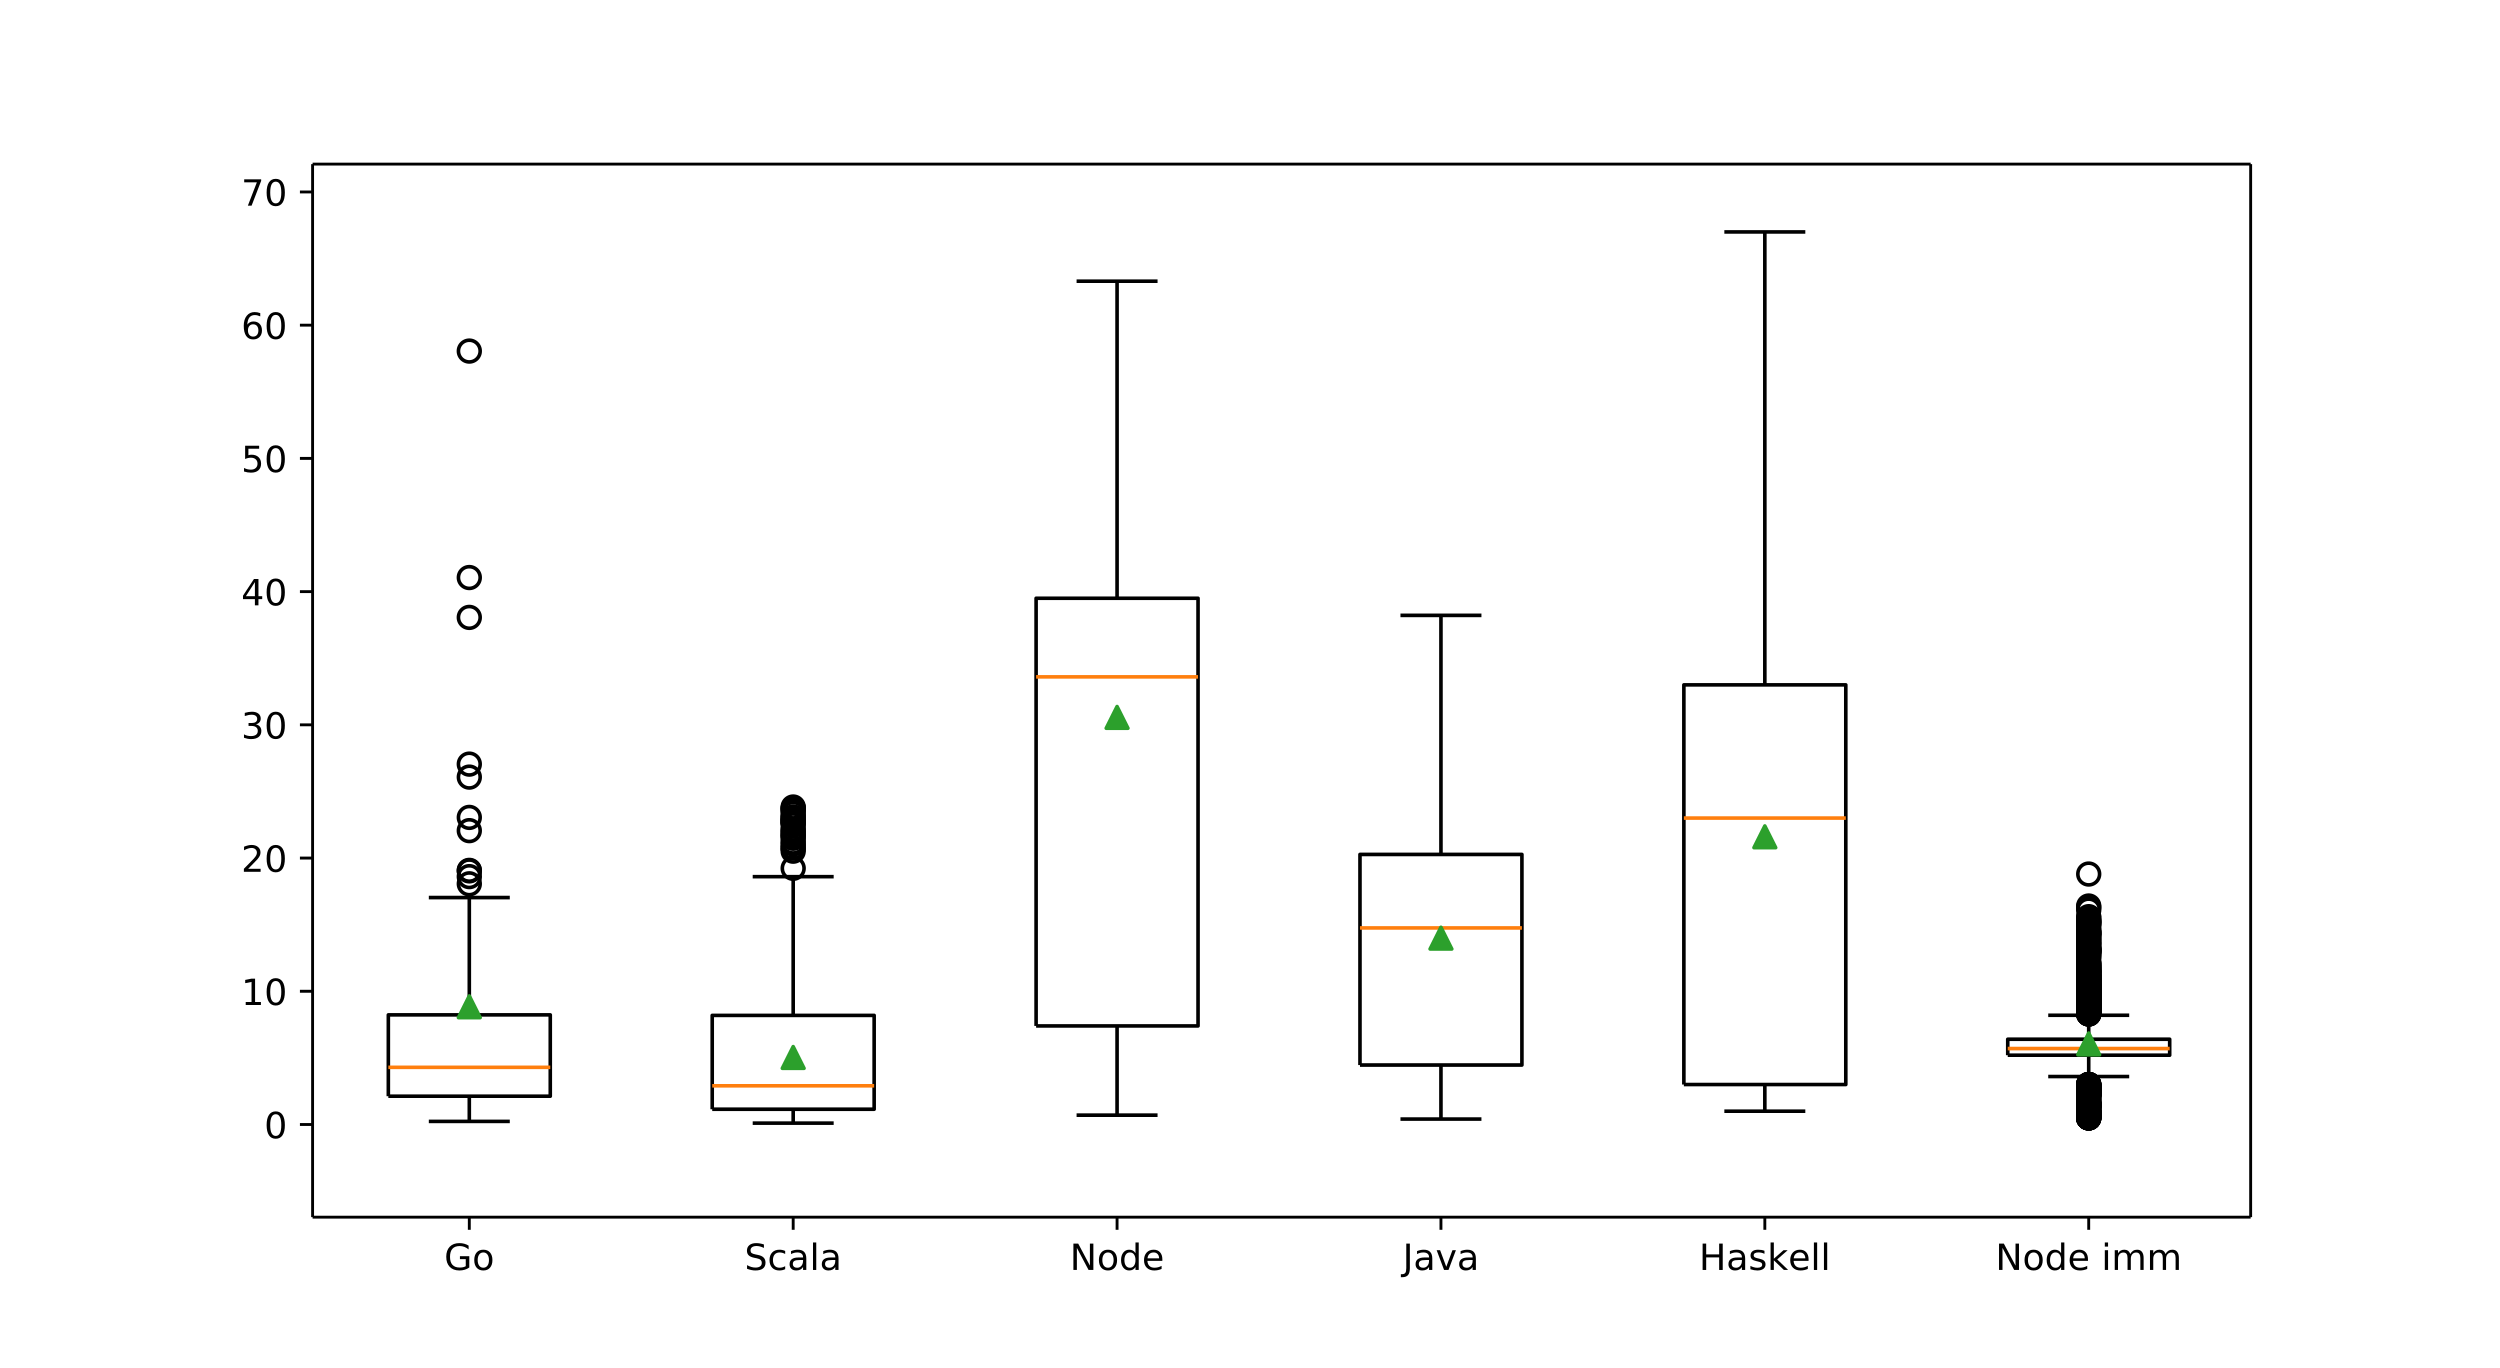 <svg height="504" viewBox="0 0 691 378" width="691pt" xmlns="http://www.w3.org/2000/svg" xmlns:xlink="http://www.w3.org/1999/xlink"><defs><style>*{stroke-linecap:butt;stroke-linejoin:round}</style></defs><g id="figure_1"><path d="M0 378h691.2V0H0z" fill="#fff" id="patch_1"/><g id="axes_1"><path d="M86.4 336.42h535.68V45.36H86.4z" fill="#fff" id="patch_2"/><g id="matplotlib.axis_1"><g id="xtick_1"><g id="line2d_1"><defs><path d="M0 0v3.5" id="me9bc7b0534" stroke="#000" stroke-width=".8"/></defs><use x="129.716" xlink:href="#me9bc7b0534" y="336.42" stroke="#000" stroke-width=".8"/></g><g id="text_1"><defs><path d="M59.516 10.406v19.578h-16.11v8.11h25.875V6.78Q63.578 2.734 56.687.656 49.813-1.422 42-1.422q-17.094 0-26.75 9.985-9.64 10-9.64 27.812 0 17.875 9.64 27.86 9.656 9.984 26.75 9.984 7.125 0 13.547-1.766 6.422-1.75 11.844-5.172v-10.5q-5.47 4.64-11.625 6.985-6.157 2.343-12.938 2.343-13.39 0-20.11-7.468-6.702-7.47-6.702-22.266 0-14.75 6.703-22.219 6.718-7.469 20.11-7.469 5.218 0 9.312.907 4.109.906 7.375 2.812z" id="DejaVuSans-47"/><path d="M30.61 48.39q-7.22 0-11.422-5.64-4.204-5.64-4.204-15.453 0-9.813 4.172-15.453 4.188-5.64 11.453-5.64 7.188 0 11.375 5.655 4.203 5.672 4.203 15.438 0 9.719-4.203 15.406-4.187 5.688-11.375 5.688zm0 7.61q11.718 0 18.406-7.625 6.703-7.61 6.703-21.078 0-13.422-6.703-21.078-6.688-7.64-18.407-7.64-11.765 0-18.437 7.64-6.656 7.656-6.656 21.078 0 13.469 6.656 21.078Q18.844 56 30.609 56z" id="DejaVuSans-6f"/></defs><g transform="matrix(.1 0 0 -.1 122.783 351.018)"><use xlink:href="#DejaVuSans-47"/><use x="77.49" xlink:href="#DejaVuSans-6f"/></g></g></g><g id="xtick_2"><use x="219.237" xlink:href="#me9bc7b0534" y="336.42" stroke="#000" stroke-width=".8" id="line2d_2"/><g id="text_2"><defs><path d="M53.516 70.516V60.89q-5.61 2.687-10.594 4-4.984 1.328-9.625 1.328-8.047 0-12.422-3.125t-4.375-8.89q0-4.845 2.906-7.313 2.907-2.453 11.016-3.97l5.953-1.218q11.031-2.11 16.281-7.406 5.25-5.297 5.25-14.172 0-10.61-7.11-16.078-7.093-5.469-20.812-5.469-5.172 0-11.015 1.172Q13.14.922 6.89 3.219v10.156q6-3.36 11.765-5.078 5.766-1.703 11.328-1.703 8.438 0 13.032 3.312 4.593 3.328 4.593 9.485 0 5.359-3.297 8.39-3.296 3.032-10.812 4.547L27.484 33.5q-11.03 2.188-15.968 6.875-4.922 4.688-4.922 13.047 0 9.672 6.812 15.234 6.813 5.563 18.766 5.563 5.14 0 10.453-.938 5.328-.922 10.89-2.765z" id="DejaVuSans-53"/><path d="M48.781 52.594v-8.407q-3.812 2.11-7.64 3.157-3.828 1.047-7.735 1.047-8.75 0-13.593-5.547-4.829-5.532-4.829-15.547 0-10.016 4.829-15.563 4.843-5.53 13.593-5.53 3.907 0 7.735 1.046 3.828 1.047 7.64 3.156V2.094Q45.016.344 40.984-.531q-4.015-.89-8.562-.89-12.36 0-19.64 7.765-7.266 7.765-7.266 20.953 0 13.375 7.343 21.031Q20.22 56 33.016 56q4.14 0 8.093-.86 3.953-.843 7.672-2.546z" id="DejaVuSans-63"/><path d="M34.281 27.484q-10.89 0-15.093-2.484-4.204-2.484-4.204-8.5 0-4.781 3.157-7.594 3.156-2.797 8.562-2.797 7.485 0 12 5.297 4.516 5.297 4.516 14.078v2zm17.922 3.72V0H43.22v8.297Q40.14 3.328 35.547.953q-4.594-2.375-11.234-2.375-8.391 0-13.36 4.719Q6 8.016 6 15.922q0 9.219 6.172 13.906 6.187 4.688 18.437 4.688h12.61v.89q0 6.203-4.078 9.594-4.078 3.39-11.453 3.39-4.688 0-9.141-1.124-4.438-1.125-8.531-3.375v8.312q4.921 1.906 9.562 2.844 4.64.953 9.031.953 11.875 0 17.735-6.156 5.86-6.14 5.86-18.64z" id="DejaVuSans-61"/><path d="M9.422 75.984h8.984V0H9.422z" id="DejaVuSans-6c"/></defs><g transform="matrix(.1 0 0 -.1 205.796 351.018)"><use xlink:href="#DejaVuSans-53"/><use x="63.477" xlink:href="#DejaVuSans-63"/><use x="118.457" xlink:href="#DejaVuSans-61"/><use x="179.736" xlink:href="#DejaVuSans-6c"/><use x="207.52" xlink:href="#DejaVuSans-61"/></g></g></g><g id="xtick_3"><use x="308.758" xlink:href="#me9bc7b0534" y="336.42" stroke="#000" stroke-width=".8" id="line2d_3"/><g id="text_3"><defs><path d="M9.813 72.906h13.28l32.329-60.984v60.984h9.562V0h-13.28L19.39 60.984V0H9.813z" id="DejaVuSans-4e"/><path d="M45.406 46.39v29.594h8.985V0h-8.985v8.203Q42.578 3.328 38.25.953q-4.313-2.375-10.375-2.375-9.906 0-16.14 7.906-6.22 7.922-6.22 20.813 0 12.89 6.22 20.797Q17.968 56 27.874 56q6.063 0 10.375-2.375 4.328-2.36 7.156-7.234zm-30.61-19.093q0-9.906 4.079-15.547 4.078-5.64 11.203-5.64 7.125 0 11.219 5.64 4.11 5.64 4.11 15.547 0 9.906-4.11 15.547-4.094 5.64-11.219 5.64-7.125 0-11.203-5.64-4.078-5.64-4.078-15.547z" id="DejaVuSans-64"/><path d="M56.203 29.594v-4.39H14.891q.593-9.282 5.593-14.142 5-4.859 13.938-4.859 5.172 0 10.031 1.266 4.86 1.265 9.656 3.812v-8.5Q49.266.734 44.187-.344 39.11-1.422 33.892-1.422q-13.094 0-20.735 7.61-7.64 7.625-7.64 20.625 0 13.421 7.25 21.296Q20.016 56 32.328 56q11.031 0 17.453-7.11 6.422-7.093 6.422-19.296zm-8.984 2.64q-.094 7.36-4.125 11.75-4.032 4.407-10.672 4.407-7.516 0-12.031-4.25-4.516-4.25-5.203-11.97z" id="DejaVuSans-65"/></defs><g transform="matrix(.1 0 0 -.1 295.707 351.018)"><use xlink:href="#DejaVuSans-4e"/><use x="74.805" xlink:href="#DejaVuSans-6f"/><use x="135.986" xlink:href="#DejaVuSans-64"/><use x="199.463" xlink:href="#DejaVuSans-65"/></g></g></g><g id="xtick_4"><use x="398.278" xlink:href="#me9bc7b0534" y="336.42" stroke="#000" stroke-width=".8" id="line2d_4"/><g id="text_4"><defs><path d="M9.813 72.906h9.859V5.078q0-13.187-5-19.14-5-5.954-16.094-5.954h-3.75v8.297h3.078q6.531 0 9.219 3.672Q9.813-4.39 9.813 5.078z" id="DejaVuSans-4a"/><path d="M2.984 54.688H12.5L29.594 8.797l17.093 45.89h9.516L35.687 0H23.485z" id="DejaVuSans-76"/></defs><g transform="matrix(.1 0 0 -.1 387.716 351.018)"><use xlink:href="#DejaVuSans-4a"/><use x="29.492" xlink:href="#DejaVuSans-61"/><use x="90.771" xlink:href="#DejaVuSans-76"/><use x="149.951" xlink:href="#DejaVuSans-61"/></g></g></g><g id="xtick_5"><use x="487.799" xlink:href="#me9bc7b0534" y="336.42" stroke="#000" stroke-width=".8" id="line2d_5"/><g id="text_5"><defs><path d="M9.813 72.906h9.859v-29.89h35.844v29.89h9.859V0h-9.86v34.719H19.673V0h-9.86z" id="DejaVuSans-48"/><path d="M44.281 53.078v-8.5q-3.797 1.953-7.906 2.922-4.094.984-8.5.984-6.688 0-10.031-2.047-3.344-2.046-3.344-6.156 0-3.125 2.39-4.906 2.391-1.781 9.626-3.39l3.078-.688q9.562-2.047 13.593-5.781 4.032-3.735 4.032-10.422 0-7.625-6.032-12.078-6.03-4.438-16.578-4.438-4.39 0-9.156.86Q10.688.296 5.422 2v9.281q4.984-2.594 9.812-3.89 4.829-1.282 9.579-1.282 6.343 0 9.75 2.172 3.421 2.172 3.421 6.125 0 3.656-2.468 5.61-2.453 1.953-10.813 3.765l-3.125.735q-8.344 1.75-12.062 5.39-3.704 3.64-3.704 9.985 0 7.718 5.47 11.906Q16.75 56 26.811 56q4.97 0 9.36-.734 4.406-.72 8.11-2.188z" id="DejaVuSans-73"/><path d="M9.078 75.984h9.031V31.11l26.813 23.578H56.39l-29-25.578L57.625 0H45.906L18.11 26.703V0H9.08z" id="DejaVuSans-6b"/></defs><g transform="matrix(.1 0 0 -.1 469.622 351.018)"><use xlink:href="#DejaVuSans-48"/><use x="75.195" xlink:href="#DejaVuSans-61"/><use x="136.475" xlink:href="#DejaVuSans-73"/><use x="188.574" xlink:href="#DejaVuSans-6b"/><use x="246.438" xlink:href="#DejaVuSans-65"/><use x="307.961" xlink:href="#DejaVuSans-6c"/><use x="335.744" xlink:href="#DejaVuSans-6c"/></g></g></g><g id="xtick_6"><use x="577.32" xlink:href="#me9bc7b0534" y="336.42" stroke="#000" stroke-width=".8" id="line2d_6"/><g id="text_6"><defs><path d="M9.422 54.688h8.984V0H9.422zm0 21.296h8.984v-11.39H9.422z" id="DejaVuSans-69"/><path d="M52 44.188q3.375 6.062 8.063 8.937Q64.75 56 71.093 56q8.548 0 13.188-5.984 4.64-5.97 4.64-17V0h-9.03v32.719q0 7.86-2.797 11.656-2.781 3.813-8.485 3.813-6.984 0-11.046-4.641-4.047-4.625-4.047-12.64V0h-9.032v32.719q0 7.906-2.78 11.687-2.782 3.782-8.595 3.782-6.89 0-10.953-4.657-4.047-4.656-4.047-12.625V0H9.08v54.688h9.03v-8.5q3.078 5.03 7.375 7.421Q29.781 56 35.687 56q5.97 0 10.141-3.031Q50 49.953 52 44.187z" id="DejaVuSans-6d"/></defs><g transform="matrix(.1 0 0 -.1 551.55 351.018)"><use xlink:href="#DejaVuSans-4e"/><use x="74.805" xlink:href="#DejaVuSans-6f"/><use x="135.986" xlink:href="#DejaVuSans-64"/><use x="199.463" xlink:href="#DejaVuSans-65"/><use x="260.986" xlink:href="#DejaVuSans-20"/><use x="292.773" xlink:href="#DejaVuSans-69"/><use x="320.557" xlink:href="#DejaVuSans-6d"/><use x="417.969" xlink:href="#DejaVuSans-6d"/></g></g></g></g><g id="matplotlib.axis_2"><g id="ytick_1"><g id="line2d_7"><defs><path d="M0 0h-3.5" id="mb1e1fdceb6" stroke="#000" stroke-width=".8"/></defs><use x="86.4" xlink:href="#mb1e1fdceb6" y="310.812" stroke="#000" stroke-width=".8"/></g><g id="text_7"><defs><path d="M31.781 66.406q-7.61 0-11.453-7.5Q16.5 51.422 16.5 36.375q0-14.984 3.828-22.484 3.844-7.5 11.453-7.5 7.672 0 11.5 7.5 3.844 7.5 3.844 22.484 0 15.047-3.844 22.531-3.828 7.5-11.5 7.5zm0 7.813q12.266 0 18.735-9.703 6.468-9.688 6.468-28.141 0-18.406-6.468-28.11-6.47-9.687-18.735-9.687-12.25 0-18.718 9.688-6.47 9.703-6.47 28.109 0 18.453 6.47 28.14Q19.53 74.22 31.78 74.22z" id="DejaVuSans-30"/></defs><use xlink:href="#DejaVuSans-30" transform="matrix(.1 0 0 -.1 73.037 314.611)"/></g></g><g id="ytick_2"><use x="86.4" xlink:href="#mb1e1fdceb6" y="273.989" stroke="#000" stroke-width=".8" id="line2d_8"/><g id="text_8"><defs><path d="M12.406 8.297h16.11v55.625l-17.532-3.516v8.985l17.438 3.515h9.86V8.296H54.39V0H12.406z" id="DejaVuSans-31"/></defs><g transform="matrix(.1 0 0 -.1 66.675 277.788)"><use xlink:href="#DejaVuSans-31"/><use x="63.623" xlink:href="#DejaVuSans-30"/></g></g></g><g id="ytick_3"><use x="86.4" xlink:href="#mb1e1fdceb6" y="237.167" stroke="#000" stroke-width=".8" id="line2d_9"/><g id="text_9"><defs><path d="M19.188 8.297h34.421V0H7.33v8.297q5.609 5.812 15.296 15.594 9.703 9.797 12.188 12.64 4.734 5.313 6.609 9 1.89 3.688 1.89 7.25 0 5.813-4.078 9.469-4.078 3.672-10.625 3.672-4.64 0-9.797-1.61-5.14-1.609-11-4.89v9.969Q13.767 71.78 18.938 73q5.188 1.219 9.485 1.219 11.328 0 18.062-5.672 6.735-5.656 6.735-15.125 0-4.5-1.688-8.531-1.672-4.016-6.125-9.485-1.218-1.422-7.765-8.187-6.532-6.766-18.453-18.922z" id="DejaVuSans-32"/></defs><g transform="matrix(.1 0 0 -.1 66.675 240.966)"><use xlink:href="#DejaVuSans-32"/><use x="63.623" xlink:href="#DejaVuSans-30"/></g></g></g><g id="ytick_4"><use x="86.4" xlink:href="#mb1e1fdceb6" y="200.344" stroke="#000" stroke-width=".8" id="line2d_10"/><g id="text_10"><defs><path d="M40.578 39.313Q47.656 37.797 51.625 33q3.984-4.781 3.984-11.813 0-10.78-7.422-16.703-7.421-5.906-21.093-5.906-4.578 0-9.438.906-4.86.907-10.031 2.72v9.515q4.094-2.39 8.969-3.61 4.89-1.218 10.218-1.218 9.266 0 14.125 3.656 4.86 3.656 4.86 10.64 0 6.454-4.516 10.079-4.515 3.64-12.562 3.64h-8.5v8.11h8.89q7.266 0 11.125 2.906 3.86 2.906 3.86 8.375 0 5.61-3.985 8.61-3.968 3.015-11.39 3.015-4.063 0-8.703-.89-4.641-.876-10.203-2.72v8.782q5.624 1.562 10.53 2.344 4.907.78 9.25.78 11.235 0 17.766-5.109 6.547-5.093 6.547-13.78 0-6.063-3.468-10.235-3.47-4.172-9.86-5.782z" id="DejaVuSans-33"/></defs><g transform="matrix(.1 0 0 -.1 66.675 204.143)"><use xlink:href="#DejaVuSans-33"/><use x="63.623" xlink:href="#DejaVuSans-30"/></g></g></g><g id="ytick_5"><use x="86.4" xlink:href="#mb1e1fdceb6" y="163.522" stroke="#000" stroke-width=".8" id="line2d_11"/><g id="text_11"><defs><path d="M37.797 64.313L12.89 25.39h24.906zm-2.594 8.593H47.61V25.391h10.407v-8.203H47.609V0h-9.812v17.188H4.89v9.515z" id="DejaVuSans-34"/></defs><g transform="matrix(.1 0 0 -.1 66.675 167.321)"><use xlink:href="#DejaVuSans-34"/><use x="63.623" xlink:href="#DejaVuSans-30"/></g></g></g><g id="ytick_6"><use x="86.4" xlink:href="#mb1e1fdceb6" y="126.699" stroke="#000" stroke-width=".8" id="line2d_12"/><g id="text_12"><defs><path d="M10.797 72.906h38.719v-8.312H19.828v-17.86q2.14.735 4.281 1.094 2.157.36 4.313.36 12.203 0 19.328-6.688 7.14-6.688 7.14-18.11 0-11.765-7.328-18.296-7.328-6.516-20.656-6.516-4.593 0-9.36.781-4.75.782-9.827 2.344v9.922q4.39-2.39 9.078-3.563 4.687-1.171 9.906-1.171 8.453 0 13.375 4.437 4.938 4.438 4.938 12.063 0 7.609-4.938 12.047-4.922 4.453-13.375 4.453-3.953 0-7.89-.875-3.922-.875-8.016-2.735z" id="DejaVuSans-35"/></defs><g transform="matrix(.1 0 0 -.1 66.675 130.498)"><use xlink:href="#DejaVuSans-35"/><use x="63.623" xlink:href="#DejaVuSans-30"/></g></g></g><g id="ytick_7"><use x="86.4" xlink:href="#mb1e1fdceb6" y="89.877" stroke="#000" stroke-width=".8" id="line2d_13"/><g id="text_13"><defs><path d="M33.016 40.375q-6.641 0-10.532-4.547-3.875-4.531-3.875-12.437 0-7.86 3.875-12.438 3.891-4.562 10.532-4.562 6.64 0 10.515 4.562 3.875 4.578 3.875 12.438 0 7.906-3.875 12.437-3.875 4.547-10.515 4.547zm19.578 30.922v-8.984q-3.719 1.75-7.5 2.671-3.782.938-7.5.938-9.766 0-14.922-6.594-5.14-6.594-5.875-19.922 2.875 4.25 7.219 6.516 4.359 2.266 9.578 2.266 10.984 0 17.36-6.672 6.374-6.657 6.374-18.125 0-11.235-6.64-18.032-6.641-6.78-17.672-6.78-12.657 0-19.344 9.687-6.688 9.703-6.688 28.109 0 17.281 8.204 27.563 8.203 10.28 22.015 10.28 3.719 0 7.5-.734t7.89-2.187z" id="DejaVuSans-36"/></defs><g transform="matrix(.1 0 0 -.1 66.675 93.676)"><use xlink:href="#DejaVuSans-36"/><use x="63.623" xlink:href="#DejaVuSans-30"/></g></g></g><g id="ytick_8"><use x="86.4" xlink:href="#mb1e1fdceb6" y="53.054" stroke="#000" stroke-width=".8" id="line2d_14"/><g id="text_14"><defs><path d="M8.203 72.906h46.875v-4.203L28.61 0H18.312L43.22 64.594H8.203z" id="DejaVuSans-37"/></defs><g transform="matrix(.1 0 0 -.1 66.675 56.853)"><use xlink:href="#DejaVuSans-37"/><use x="63.623" xlink:href="#DejaVuSans-30"/></g></g></g></g><path clip-path="url(#p240f4f1a70)" d="M107.336 302.995h44.76v-22.48h-44.76v22.48" fill="none" stroke="#000" stroke-linecap="square" id="line2d_15"/><path clip-path="url(#p240f4f1a70)" d="M129.716 302.995v6.966" fill="none" stroke="#000" stroke-linecap="square" id="line2d_16"/><path clip-path="url(#p240f4f1a70)" d="M129.716 280.515v-32.43" fill="none" stroke="#000" stroke-linecap="square" id="line2d_17"/><path clip-path="url(#p240f4f1a70)" d="M118.526 309.961h22.38" fill="none" stroke="#000" stroke-linecap="square" id="line2d_18"/><path clip-path="url(#p240f4f1a70)" d="M118.526 248.085h22.38" fill="none" stroke="#000" stroke-linecap="square" id="line2d_19"/><g id="line2d_20"><defs><path d="M0 3a3 3 0 1 0 0-6 3 3 0 0 0 0 6z" id="m9cd8d150eb" stroke="#000"/></defs><g clip-path="url(#p240f4f1a70)" fill="none" stroke="#000"><use x="129.716" xlink:href="#m9cd8d150eb" y="12.351"/><use x="129.716" xlink:href="#m9cd8d150eb" y="170.651"/><use x="129.716" xlink:href="#m9cd8d150eb" y="229.589"/><use x="129.716" xlink:href="#m9cd8d150eb" y="-1"/><use x="129.716" xlink:href="#m9cd8d150eb" y="-1"/><use x="129.716" xlink:href="#m9cd8d150eb" y="244.288"/><use x="129.716" xlink:href="#m9cd8d150eb" y="211.203"/><use x="129.716" xlink:href="#m9cd8d150eb" y="225.932"/><use x="129.716" xlink:href="#m9cd8d150eb" y="242.3"/><use x="129.716" xlink:href="#m9cd8d150eb" y="240.709"/><use x="129.716" xlink:href="#m9cd8d150eb" y="159.633"/><use x="129.716" xlink:href="#m9cd8d150eb" y="214.793"/><use x="129.716" xlink:href="#m9cd8d150eb" y="240.573"/><use x="129.716" xlink:href="#m9cd8d150eb" y="97.039"/></g></g><path clip-path="url(#p240f4f1a70)" d="M196.857 306.594h44.76v-25.94h-44.76v25.94" fill="none" stroke="#000" stroke-linecap="square" id="line2d_21"/><path clip-path="url(#p240f4f1a70)" d="M219.237 306.594v3.839" fill="none" stroke="#000" stroke-linecap="square" id="line2d_22"/><path clip-path="url(#p240f4f1a70)" d="M219.237 280.654v-38.34" fill="none" stroke="#000" stroke-linecap="square" id="line2d_23"/><path clip-path="url(#p240f4f1a70)" d="M208.047 310.433h22.38" fill="none" stroke="#000" stroke-linecap="square" id="line2d_24"/><path clip-path="url(#p240f4f1a70)" d="M208.047 242.315h22.38" fill="none" stroke="#000" stroke-linecap="square" id="line2d_25"/><g clip-path="url(#p240f4f1a70)" fill="none" stroke="#000" id="line2d_26"><use x="219.237" xlink:href="#m9cd8d150eb" y="229.548"/><use x="219.237" xlink:href="#m9cd8d150eb" y="231.091"/><use x="219.237" xlink:href="#m9cd8d150eb" y="227.446"/><use x="219.237" xlink:href="#m9cd8d150eb" y="225.951"/><use x="219.237" xlink:href="#m9cd8d150eb" y="223.432"/><use x="219.237" xlink:href="#m9cd8d150eb" y="230.307"/><use x="219.237" xlink:href="#m9cd8d150eb" y="226.919"/><use x="219.237" xlink:href="#m9cd8d150eb" y="223.557"/><use x="219.237" xlink:href="#m9cd8d150eb" y="225.814"/><use x="219.237" xlink:href="#m9cd8d150eb" y="232.752"/><use x="219.237" xlink:href="#m9cd8d150eb" y="234.339"/><use x="219.237" xlink:href="#m9cd8d150eb" y="229.283"/><use x="219.237" xlink:href="#m9cd8d150eb" y="235.267"/><use x="219.237" xlink:href="#m9cd8d150eb" y="233.311"/><use x="219.237" xlink:href="#m9cd8d150eb" y="226.271"/><use x="219.237" xlink:href="#m9cd8d150eb" y="224.106"/><use x="219.237" xlink:href="#m9cd8d150eb" y="227.066"/><use x="219.237" xlink:href="#m9cd8d150eb" y="240.002"/><use x="219.237" xlink:href="#m9cd8d150eb" y="230.763"/><use x="219.237" xlink:href="#m9cd8d150eb" y="224.853"/><use x="219.237" xlink:href="#m9cd8d150eb" y="234.346"/><use x="219.237" xlink:href="#m9cd8d150eb" y="227.103"/><use x="219.237" xlink:href="#m9cd8d150eb" y="223.06"/><use x="219.237" xlink:href="#m9cd8d150eb" y="227.998"/><use x="219.237" xlink:href="#m9cd8d150eb" y="231.695"/></g><path clip-path="url(#p240f4f1a70)" d="M286.378 283.563h44.76v-118.2h-44.76v118.2" fill="none" stroke="#000" stroke-linecap="square" id="line2d_27"/><path clip-path="url(#p240f4f1a70)" d="M308.758 283.563v24.671" fill="none" stroke="#000" stroke-linecap="square" id="line2d_28"/><path clip-path="url(#p240f4f1a70)" d="M308.758 165.363V77.725" fill="none" stroke="#000" stroke-linecap="square" id="line2d_29"/><path clip-path="url(#p240f4f1a70)" d="M297.568 308.234h22.38" fill="none" stroke="#000" stroke-linecap="square" id="line2d_30"/><path clip-path="url(#p240f4f1a70)" d="M297.568 77.725h22.38" fill="none" stroke="#000" stroke-linecap="square" id="line2d_31"/><path clip-path="url(#p240f4f1a70)" d="M375.898 294.377h44.76v-58.213h-44.76v58.213" fill="none" stroke="#000" stroke-linecap="square" id="line2d_33"/><path clip-path="url(#p240f4f1a70)" d="M398.278 294.377v14.932" fill="none" stroke="#000" stroke-linecap="square" id="line2d_34"/><path clip-path="url(#p240f4f1a70)" d="M398.278 236.164v-66.073" fill="none" stroke="#000" stroke-linecap="square" id="line2d_35"/><path clip-path="url(#p240f4f1a70)" d="M387.088 309.31h22.38" fill="none" stroke="#000" stroke-linecap="square" id="line2d_36"/><path clip-path="url(#p240f4f1a70)" d="M387.088 170.09h22.38" fill="none" stroke="#000" stroke-linecap="square" id="line2d_37"/><path clip-path="url(#p240f4f1a70)" d="M465.419 299.765h44.76V189.298h-44.76v110.467" fill="none" stroke="#000" stroke-linecap="square" id="line2d_39"/><path clip-path="url(#p240f4f1a70)" d="M487.799 299.765v7.365" fill="none" stroke="#000" stroke-linecap="square" id="line2d_40"/><path clip-path="url(#p240f4f1a70)" d="M487.799 189.298V64.1" fill="none" stroke="#000" stroke-linecap="square" id="line2d_41"/><path clip-path="url(#p240f4f1a70)" d="M476.609 307.13h22.38" fill="none" stroke="#000" stroke-linecap="square" id="line2d_42"/><path clip-path="url(#p240f4f1a70)" d="M476.609 64.101h22.38" fill="none" stroke="#000" stroke-linecap="square" id="line2d_43"/><path clip-path="url(#p240f4f1a70)" d="M554.94 291.664h44.76v-4.419h-44.76v4.42" fill="none" stroke="#000" stroke-linecap="square" id="line2d_45"/><path clip-path="url(#p240f4f1a70)" d="M577.32 291.664v5.892" fill="none" stroke="#000" stroke-linecap="square" id="line2d_46"/><path clip-path="url(#p240f4f1a70)" d="M577.32 287.245v-6.628" fill="none" stroke="#000" stroke-linecap="square" id="line2d_47"/><path clip-path="url(#p240f4f1a70)" d="M566.13 297.556h22.38" fill="none" stroke="#000" stroke-linecap="square" id="line2d_48"/><path clip-path="url(#p240f4f1a70)" d="M566.13 280.617h22.38" fill="none" stroke="#000" stroke-linecap="square" id="line2d_49"/><g clip-path="url(#p240f4f1a70)" fill="none" stroke="#000" id="line2d_50"><use x="577.32" xlink:href="#m9cd8d150eb" y="307.13"/><use x="577.32" xlink:href="#m9cd8d150eb" y="305.657"/><use x="577.32" xlink:href="#m9cd8d150eb" y="308.971"/><use x="577.32" xlink:href="#m9cd8d150eb" y="307.498"/><use x="577.32" xlink:href="#m9cd8d150eb" y="305.657"/><use x="577.32" xlink:href="#m9cd8d150eb" y="305.657"/><use x="577.32" xlink:href="#m9cd8d150eb" y="304.184"/><use x="577.32" xlink:href="#m9cd8d150eb" y="300.87"/><use x="577.32" xlink:href="#m9cd8d150eb" y="300.133"/><use x="577.32" xlink:href="#m9cd8d150eb" y="300.501"/><use x="577.32" xlink:href="#m9cd8d150eb" y="306.025"/><use x="577.32" xlink:href="#m9cd8d150eb" y="307.866"/><use x="577.32" xlink:href="#m9cd8d150eb" y="307.498"/><use x="577.32" xlink:href="#m9cd8d150eb" y="308.971"/><use x="577.32" xlink:href="#m9cd8d150eb" y="307.498"/><use x="577.32" xlink:href="#m9cd8d150eb" y="306.025"/><use x="577.32" xlink:href="#m9cd8d150eb" y="305.288"/><use x="577.32" xlink:href="#m9cd8d150eb" y="302.711"/><use x="577.32" xlink:href="#m9cd8d150eb" y="301.606"/><use x="577.32" xlink:href="#m9cd8d150eb" y="301.606"/><use x="577.32" xlink:href="#m9cd8d150eb" y="300.87"/><use x="577.32" xlink:href="#m9cd8d150eb" y="302.343"/><use x="577.32" xlink:href="#m9cd8d150eb" y="307.866"/><use x="577.32" xlink:href="#m9cd8d150eb" y="307.498"/><use x="577.32" xlink:href="#m9cd8d150eb" y="308.971"/><use x="577.32" xlink:href="#m9cd8d150eb" y="307.13"/><use x="577.32" xlink:href="#m9cd8d150eb" y="306.025"/><use x="577.32" xlink:href="#m9cd8d150eb" y="305.288"/><use x="577.32" xlink:href="#m9cd8d150eb" y="302.343"/><use x="577.32" xlink:href="#m9cd8d150eb" y="302.711"/><use x="577.32" xlink:href="#m9cd8d150eb" y="300.133"/><use x="577.32" xlink:href="#m9cd8d150eb" y="299.765"/><use x="577.32" xlink:href="#m9cd8d150eb" y="299.765"/><use x="577.32" xlink:href="#m9cd8d150eb" y="305.288"/><use x="577.32" xlink:href="#m9cd8d150eb" y="307.13"/><use x="577.32" xlink:href="#m9cd8d150eb" y="308.971"/><use x="577.32" xlink:href="#m9cd8d150eb" y="307.866"/><use x="577.32" xlink:href="#m9cd8d150eb" y="306.025"/><use x="577.32" xlink:href="#m9cd8d150eb" y="304.92"/><use x="577.32" xlink:href="#m9cd8d150eb" y="303.079"/><use x="577.32" xlink:href="#m9cd8d150eb" y="300.87"/><use x="577.32" xlink:href="#m9cd8d150eb" y="302.343"/><use x="577.32" xlink:href="#m9cd8d150eb" y="300.501"/><use x="577.32" xlink:href="#m9cd8d150eb" y="302.343"/><use x="577.32" xlink:href="#m9cd8d150eb" y="307.866"/><use x="577.32" xlink:href="#m9cd8d150eb" y="307.498"/><use x="577.32" xlink:href="#m9cd8d150eb" y="308.971"/><use x="577.32" xlink:href="#m9cd8d150eb" y="307.866"/><use x="577.32" xlink:href="#m9cd8d150eb" y="305.288"/><use x="577.32" xlink:href="#m9cd8d150eb" y="305.288"/><use x="577.32" xlink:href="#m9cd8d150eb" y="302.343"/><use x="577.32" xlink:href="#m9cd8d150eb" y="301.974"/><use x="577.32" xlink:href="#m9cd8d150eb" y="301.238"/><use x="577.32" xlink:href="#m9cd8d150eb" y="299.765"/><use x="577.32" xlink:href="#m9cd8d150eb" y="304.184"/><use x="577.32" xlink:href="#m9cd8d150eb" y="308.234"/><use x="577.32" xlink:href="#m9cd8d150eb" y="307.866"/><use x="577.32" xlink:href="#m9cd8d150eb" y="308.971"/><use x="577.32" xlink:href="#m9cd8d150eb" y="307.498"/><use x="577.32" xlink:href="#m9cd8d150eb" y="304.92"/><use x="577.32" xlink:href="#m9cd8d150eb" y="305.288"/><use x="577.32" xlink:href="#m9cd8d150eb" y="301.606"/><use x="577.32" xlink:href="#m9cd8d150eb" y="300.87"/><use x="577.32" xlink:href="#m9cd8d150eb" y="301.606"/><use x="577.32" xlink:href="#m9cd8d150eb" y="299.765"/><use x="577.32" xlink:href="#m9cd8d150eb" y="308.234"/><use x="577.32" xlink:href="#m9cd8d150eb" y="307.498"/><use x="577.32" xlink:href="#m9cd8d150eb" y="308.234"/><use x="577.32" xlink:href="#m9cd8d150eb" y="307.498"/><use x="577.32" xlink:href="#m9cd8d150eb" y="306.025"/><use x="577.32" xlink:href="#m9cd8d150eb" y="305.288"/><use x="577.32" xlink:href="#m9cd8d150eb" y="301.606"/><use x="577.32" xlink:href="#m9cd8d150eb" y="299.765"/><use x="577.32" xlink:href="#m9cd8d150eb" y="301.238"/><use x="577.32" xlink:href="#m9cd8d150eb" y="301.606"/><use x="577.32" xlink:href="#m9cd8d150eb" y="300.133"/><use x="577.32" xlink:href="#m9cd8d150eb" y="307.866"/><use x="577.32" xlink:href="#m9cd8d150eb" y="307.498"/><use x="577.32" xlink:href="#m9cd8d150eb" y="308.971"/><use x="577.32" xlink:href="#m9cd8d150eb" y="307.498"/><use x="577.32" xlink:href="#m9cd8d150eb" y="306.025"/><use x="577.32" xlink:href="#m9cd8d150eb" y="306.025"/><use x="577.32" xlink:href="#m9cd8d150eb" y="304.184"/><use x="577.32" xlink:href="#m9cd8d150eb" y="302.711"/><use x="577.32" xlink:href="#m9cd8d150eb" y="301.238"/><use x="577.32" xlink:href="#m9cd8d150eb" y="300.87"/><use x="577.32" xlink:href="#m9cd8d150eb" y="303.447"/><use x="577.32" xlink:href="#m9cd8d150eb" y="308.234"/><use x="577.32" xlink:href="#m9cd8d150eb" y="307.866"/><use x="577.32" xlink:href="#m9cd8d150eb" y="308.971"/><use x="577.32" xlink:href="#m9cd8d150eb" y="307.13"/><use x="577.32" xlink:href="#m9cd8d150eb" y="305.288"/><use x="577.32" xlink:href="#m9cd8d150eb" y="305.657"/><use x="577.32" xlink:href="#m9cd8d150eb" y="302.711"/><use x="577.32" xlink:href="#m9cd8d150eb" y="300.87"/><use x="577.32" xlink:href="#m9cd8d150eb" y="302.343"/><use x="577.32" xlink:href="#m9cd8d150eb" y="301.606"/><use x="577.32" xlink:href="#m9cd8d150eb" y="303.447"/><use x="577.32" xlink:href="#m9cd8d150eb" y="307.866"/><use x="577.32" xlink:href="#m9cd8d150eb" y="307.498"/><use x="577.32" xlink:href="#m9cd8d150eb" y="308.602"/><use x="577.32" xlink:href="#m9cd8d150eb" y="307.498"/><use x="577.32" xlink:href="#m9cd8d150eb" y="304.92"/><use x="577.32" xlink:href="#m9cd8d150eb" y="304.92"/><use x="577.32" xlink:href="#m9cd8d150eb" y="301.974"/><use x="577.32" xlink:href="#m9cd8d150eb" y="300.133"/><use x="577.32" xlink:href="#m9cd8d150eb" y="300.87"/><use x="577.32" xlink:href="#m9cd8d150eb" y="300.133"/><use x="577.32" xlink:href="#m9cd8d150eb" y="302.343"/><use x="577.32" xlink:href="#m9cd8d150eb" y="277.672"/><use x="577.32" xlink:href="#m9cd8d150eb" y="274.726"/><use x="577.32" xlink:href="#m9cd8d150eb" y="279.144"/><use x="577.32" xlink:href="#m9cd8d150eb" y="274.726"/><use x="577.32" xlink:href="#m9cd8d150eb" y="276.935"/><use x="577.32" xlink:href="#m9cd8d150eb" y="277.672"/><use x="577.32" xlink:href="#m9cd8d150eb" y="273.253"/><use x="577.32" xlink:href="#m9cd8d150eb" y="271.78"/><use x="577.32" xlink:href="#m9cd8d150eb" y="270.307"/><use x="577.32" xlink:href="#m9cd8d150eb" y="267.729"/><use x="577.32" xlink:href="#m9cd8d150eb" y="279.513"/><use x="577.32" xlink:href="#m9cd8d150eb" y="275.462"/><use x="577.32" xlink:href="#m9cd8d150eb" y="278.04"/><use x="577.32" xlink:href="#m9cd8d150eb" y="273.989"/><use x="577.32" xlink:href="#m9cd8d150eb" y="261.838"/><use x="577.32" xlink:href="#m9cd8d150eb" y="263.311"/><use x="577.32" xlink:href="#m9cd8d150eb" y="262.574"/><use x="577.32" xlink:href="#m9cd8d150eb" y="278.408"/><use x="577.32" xlink:href="#m9cd8d150eb" y="274.357"/><use x="577.32" xlink:href="#m9cd8d150eb" y="264.415"/><use x="577.32" xlink:href="#m9cd8d150eb" y="272.148"/><use x="577.32" xlink:href="#m9cd8d150eb" y="262.574"/><use x="577.32" xlink:href="#m9cd8d150eb" y="275.094"/><use x="577.32" xlink:href="#m9cd8d150eb" y="278.408"/><use x="577.32" xlink:href="#m9cd8d150eb" y="274.357"/><use x="577.32" xlink:href="#m9cd8d150eb" y="277.672"/><use x="577.32" xlink:href="#m9cd8d150eb" y="277.303"/><use x="577.32" xlink:href="#m9cd8d150eb" y="280.249"/><use x="577.32" xlink:href="#m9cd8d150eb" y="274.357"/><use x="577.32" xlink:href="#m9cd8d150eb" y="276.567"/><use x="577.32" xlink:href="#m9cd8d150eb" y="277.672"/><use x="577.32" xlink:href="#m9cd8d150eb" y="278.776"/><use x="577.32" xlink:href="#m9cd8d150eb" y="278.408"/><use x="577.32" xlink:href="#m9cd8d150eb" y="277.303"/><use x="577.32" xlink:href="#m9cd8d150eb" y="276.567"/><use x="577.32" xlink:href="#m9cd8d150eb" y="259.997"/><use x="577.32" xlink:href="#m9cd8d150eb" y="254.473"/><use x="577.32" xlink:href="#m9cd8d150eb" y="276.935"/><use x="577.32" xlink:href="#m9cd8d150eb" y="266.993"/><use x="577.32" xlink:href="#m9cd8d150eb" y="257.051"/><use x="577.32" xlink:href="#m9cd8d150eb" y="261.101"/><use x="577.32" xlink:href="#m9cd8d150eb" y="273.253"/><use x="577.32" xlink:href="#m9cd8d150eb" y="254.842"/><use x="577.32" xlink:href="#m9cd8d150eb" y="279.144"/><use x="577.32" xlink:href="#m9cd8d150eb" y="271.043"/><use x="577.32" xlink:href="#m9cd8d150eb" y="279.144"/><use x="577.32" xlink:href="#m9cd8d150eb" y="258.156"/><use x="577.32" xlink:href="#m9cd8d150eb" y="278.408"/><use x="577.32" xlink:href="#m9cd8d150eb" y="272.516"/><use x="577.32" xlink:href="#m9cd8d150eb" y="277.672"/><use x="577.32" xlink:href="#m9cd8d150eb" y="276.935"/><use x="577.32" xlink:href="#m9cd8d150eb" y="279.513"/><use x="577.32" xlink:href="#m9cd8d150eb" y="276.935"/><use x="577.32" xlink:href="#m9cd8d150eb" y="273.989"/><use x="577.32" xlink:href="#m9cd8d150eb" y="274.357"/><use x="577.32" xlink:href="#m9cd8d150eb" y="275.462"/><use x="577.32" xlink:href="#m9cd8d150eb" y="278.408"/><use x="577.32" xlink:href="#m9cd8d150eb" y="279.513"/><use x="577.32" xlink:href="#m9cd8d150eb" y="273.253"/><use x="577.32" xlink:href="#m9cd8d150eb" y="272.148"/><use x="577.32" xlink:href="#m9cd8d150eb" y="273.253"/><use x="577.32" xlink:href="#m9cd8d150eb" y="241.585"/><use x="577.32" xlink:href="#m9cd8d150eb" y="257.787"/><use x="577.32" xlink:href="#m9cd8d150eb" y="270.307"/><use x="577.32" xlink:href="#m9cd8d150eb" y="262.943"/><use x="577.32" xlink:href="#m9cd8d150eb" y="279.513"/><use x="577.32" xlink:href="#m9cd8d150eb" y="279.881"/><use x="577.32" xlink:href="#m9cd8d150eb" y="278.776"/><use x="577.32" xlink:href="#m9cd8d150eb" y="269.939"/><use x="577.32" xlink:href="#m9cd8d150eb" y="272.516"/><use x="577.32" xlink:href="#m9cd8d150eb" y="262.206"/><use x="577.32" xlink:href="#m9cd8d150eb" y="277.672"/><use x="577.32" xlink:href="#m9cd8d150eb" y="272.885"/><use x="577.32" xlink:href="#m9cd8d150eb" y="278.04"/><use x="577.32" xlink:href="#m9cd8d150eb" y="276.567"/><use x="577.32" xlink:href="#m9cd8d150eb" y="277.303"/><use x="577.32" xlink:href="#m9cd8d150eb" y="274.357"/><use x="577.32" xlink:href="#m9cd8d150eb" y="274.726"/><use x="577.32" xlink:href="#m9cd8d150eb" y="273.253"/><use x="577.32" xlink:href="#m9cd8d150eb" y="271.043"/><use x="577.32" xlink:href="#m9cd8d150eb" y="277.672"/><use x="577.32" xlink:href="#m9cd8d150eb" y="279.513"/><use x="577.32" xlink:href="#m9cd8d150eb" y="268.466"/><use x="577.32" xlink:href="#m9cd8d150eb" y="269.939"/><use x="577.32" xlink:href="#m9cd8d150eb" y="266.257"/><use x="577.32" xlink:href="#m9cd8d150eb" y="267.361"/><use x="577.32" xlink:href="#m9cd8d150eb" y="268.098"/><use x="577.32" xlink:href="#m9cd8d150eb" y="263.679"/><use x="577.32" xlink:href="#m9cd8d150eb" y="268.834"/><use x="577.32" xlink:href="#m9cd8d150eb" y="268.834"/><use x="577.32" xlink:href="#m9cd8d150eb" y="270.675"/><use x="577.32" xlink:href="#m9cd8d150eb" y="274.726"/><use x="577.32" xlink:href="#m9cd8d150eb" y="272.516"/><use x="577.32" xlink:href="#m9cd8d150eb" y="278.776"/><use x="577.32" xlink:href="#m9cd8d150eb" y="254.842"/><use x="577.32" xlink:href="#m9cd8d150eb" y="277.672"/><use x="577.32" xlink:href="#m9cd8d150eb" y="279.513"/><use x="577.32" xlink:href="#m9cd8d150eb" y="274.726"/><use x="577.32" xlink:href="#m9cd8d150eb" y="277.672"/><use x="577.32" xlink:href="#m9cd8d150eb" y="276.935"/><use x="577.32" xlink:href="#m9cd8d150eb" y="272.148"/><use x="577.32" xlink:href="#m9cd8d150eb" y="272.148"/><use x="577.32" xlink:href="#m9cd8d150eb" y="271.043"/><use x="577.32" xlink:href="#m9cd8d150eb" y="271.043"/><use x="577.32" xlink:href="#m9cd8d150eb" y="276.199"/><use x="577.32" xlink:href="#m9cd8d150eb" y="279.513"/><use x="577.32" xlink:href="#m9cd8d150eb" y="274.357"/><use x="577.32" xlink:href="#m9cd8d150eb" y="255.578"/><use x="577.32" xlink:href="#m9cd8d150eb" y="280.249"/><use x="577.32" xlink:href="#m9cd8d150eb" y="255.946"/><use x="577.32" xlink:href="#m9cd8d150eb" y="254.473"/><use x="577.32" xlink:href="#m9cd8d150eb" y="261.101"/><use x="577.32" xlink:href="#m9cd8d150eb" y="263.679"/><use x="577.32" xlink:href="#m9cd8d150eb" y="279.144"/><use x="577.32" xlink:href="#m9cd8d150eb" y="276.199"/><use x="577.32" xlink:href="#m9cd8d150eb" y="269.939"/><use x="577.32" xlink:href="#m9cd8d150eb" y="277.672"/><use x="577.32" xlink:href="#m9cd8d150eb" y="265.888"/><use x="577.32" xlink:href="#m9cd8d150eb" y="280.249"/><use x="577.32" xlink:href="#m9cd8d150eb" y="269.571"/><use x="577.32" xlink:href="#m9cd8d150eb" y="273.621"/><use x="577.32" xlink:href="#m9cd8d150eb" y="277.672"/><use x="577.32" xlink:href="#m9cd8d150eb" y="273.989"/><use x="577.32" xlink:href="#m9cd8d150eb" y="275.462"/><use x="577.32" xlink:href="#m9cd8d150eb" y="272.516"/><use x="577.32" xlink:href="#m9cd8d150eb" y="269.571"/><use x="577.32" xlink:href="#m9cd8d150eb" y="272.516"/><use x="577.32" xlink:href="#m9cd8d150eb" y="278.04"/><use x="577.32" xlink:href="#m9cd8d150eb" y="272.516"/><use x="577.32" xlink:href="#m9cd8d150eb" y="273.989"/><use x="577.32" xlink:href="#m9cd8d150eb" y="258.524"/><use x="577.32" xlink:href="#m9cd8d150eb" y="250.791"/><use x="577.32" xlink:href="#m9cd8d150eb" y="264.784"/><use x="577.32" xlink:href="#m9cd8d150eb" y="259.628"/><use x="577.32" xlink:href="#m9cd8d150eb" y="268.834"/><use x="577.32" xlink:href="#m9cd8d150eb" y="273.253"/><use x="577.32" xlink:href="#m9cd8d150eb" y="278.776"/><use x="577.32" xlink:href="#m9cd8d150eb" y="272.516"/><use x="577.32" xlink:href="#m9cd8d150eb" y="269.571"/><use x="577.32" xlink:href="#m9cd8d150eb" y="268.466"/><use x="577.32" xlink:href="#m9cd8d150eb" y="275.094"/><use x="577.32" xlink:href="#m9cd8d150eb" y="278.408"/><use x="577.32" xlink:href="#m9cd8d150eb" y="276.935"/><use x="577.32" xlink:href="#m9cd8d150eb" y="275.83"/><use x="577.32" xlink:href="#m9cd8d150eb" y="276.567"/><use x="577.32" xlink:href="#m9cd8d150eb" y="273.621"/><use x="577.32" xlink:href="#m9cd8d150eb" y="271.043"/><use x="577.32" xlink:href="#m9cd8d150eb" y="275.83"/><use x="577.32" xlink:href="#m9cd8d150eb" y="278.776"/><use x="577.32" xlink:href="#m9cd8d150eb" y="278.776"/><use x="577.32" xlink:href="#m9cd8d150eb" y="272.516"/><use x="577.32" xlink:href="#m9cd8d150eb" y="271.412"/><use x="577.32" xlink:href="#m9cd8d150eb" y="257.787"/><use x="577.32" xlink:href="#m9cd8d150eb" y="253.737"/><use x="577.32" xlink:href="#m9cd8d150eb" y="276.199"/><use x="577.32" xlink:href="#m9cd8d150eb" y="250.423"/><use x="577.32" xlink:href="#m9cd8d150eb" y="273.253"/><use x="577.32" xlink:href="#m9cd8d150eb" y="267.729"/><use x="577.32" xlink:href="#m9cd8d150eb" y="276.935"/><use x="577.32" xlink:href="#m9cd8d150eb" y="268.098"/><use x="577.32" xlink:href="#m9cd8d150eb" y="268.466"/><use x="577.32" xlink:href="#m9cd8d150eb" y="278.776"/><use x="577.32" xlink:href="#m9cd8d150eb" y="267.361"/><use x="577.32" xlink:href="#m9cd8d150eb" y="279.881"/><use x="577.32" xlink:href="#m9cd8d150eb" y="279.513"/><use x="577.32" xlink:href="#m9cd8d150eb" y="278.776"/><use x="577.32" xlink:href="#m9cd8d150eb" y="276.935"/><use x="577.32" xlink:href="#m9cd8d150eb" y="275.462"/><use x="577.32" xlink:href="#m9cd8d150eb" y="278.04"/><use x="577.32" xlink:href="#m9cd8d150eb" y="273.253"/><use x="577.32" xlink:href="#m9cd8d150eb" y="271.412"/><use x="577.32" xlink:href="#m9cd8d150eb" y="279.513"/><use x="577.32" xlink:href="#m9cd8d150eb" y="278.04"/><use x="577.32" xlink:href="#m9cd8d150eb" y="276.567"/><use x="577.32" xlink:href="#m9cd8d150eb" y="277.303"/><use x="577.32" xlink:href="#m9cd8d150eb" y="272.148"/><use x="577.32" xlink:href="#m9cd8d150eb" y="255.21"/><use x="577.32" xlink:href="#m9cd8d150eb" y="253.369"/><use x="577.32" xlink:href="#m9cd8d150eb" y="262.943"/><use x="577.32" xlink:href="#m9cd8d150eb" y="262.943"/><use x="577.32" xlink:href="#m9cd8d150eb" y="258.156"/><use x="577.32" xlink:href="#m9cd8d150eb" y="275.462"/><use x="577.32" xlink:href="#m9cd8d150eb" y="266.625"/><use x="577.32" xlink:href="#m9cd8d150eb" y="260.733"/><use x="577.32" xlink:href="#m9cd8d150eb" y="262.206"/><use x="577.32" xlink:href="#m9cd8d150eb" y="278.776"/><use x="577.32" xlink:href="#m9cd8d150eb" y="278.04"/><use x="577.32" xlink:href="#m9cd8d150eb" y="276.935"/><use x="577.32" xlink:href="#m9cd8d150eb" y="273.253"/><use x="577.32" xlink:href="#m9cd8d150eb" y="277.672"/><use x="577.32" xlink:href="#m9cd8d150eb" y="279.881"/><use x="577.32" xlink:href="#m9cd8d150eb" y="277.672"/><use x="577.32" xlink:href="#m9cd8d150eb" y="272.148"/><use x="577.32" xlink:href="#m9cd8d150eb" y="271.043"/><use x="577.32" xlink:href="#m9cd8d150eb" y="275.83"/><use x="577.32" xlink:href="#m9cd8d150eb" y="271.043"/><use x="577.32" xlink:href="#m9cd8d150eb" y="269.939"/><use x="577.32" xlink:href="#m9cd8d150eb" y="268.834"/><use x="577.32" xlink:href="#m9cd8d150eb" y="257.051"/><use x="577.32" xlink:href="#m9cd8d150eb" y="266.993"/><use x="577.32" xlink:href="#m9cd8d150eb" y="269.939"/><use x="577.32" xlink:href="#m9cd8d150eb" y="262.206"/><use x="577.32" xlink:href="#m9cd8d150eb" y="280.249"/><use x="577.32" xlink:href="#m9cd8d150eb" y="262.574"/><use x="577.32" xlink:href="#m9cd8d150eb" y="279.144"/><use x="577.32" xlink:href="#m9cd8d150eb" y="259.26"/><use x="577.32" xlink:href="#m9cd8d150eb" y="278.776"/><use x="577.32" xlink:href="#m9cd8d150eb" y="260.365"/><use x="577.32" xlink:href="#m9cd8d150eb" y="274.357"/><use x="577.32" xlink:href="#m9cd8d150eb" y="276.567"/><use x="577.32" xlink:href="#m9cd8d150eb" y="270.675"/><use x="577.32" xlink:href="#m9cd8d150eb" y="277.672"/><use x="577.32" xlink:href="#m9cd8d150eb" y="276.935"/><use x="577.32" xlink:href="#m9cd8d150eb" y="276.199"/><use x="577.32" xlink:href="#m9cd8d150eb" y="277.672"/><use x="577.32" xlink:href="#m9cd8d150eb" y="273.621"/><use x="577.32" xlink:href="#m9cd8d150eb" y="276.935"/><use x="577.32" xlink:href="#m9cd8d150eb" y="273.989"/><use x="577.32" xlink:href="#m9cd8d150eb" y="276.567"/><use x="577.32" xlink:href="#m9cd8d150eb" y="273.621"/><use x="577.32" xlink:href="#m9cd8d150eb" y="275.83"/><use x="577.32" xlink:href="#m9cd8d150eb" y="258.892"/><use x="577.32" xlink:href="#m9cd8d150eb" y="266.257"/><use x="577.32" xlink:href="#m9cd8d150eb" y="251.528"/><use x="577.32" xlink:href="#m9cd8d150eb" y="257.787"/><use x="577.32" xlink:href="#m9cd8d150eb" y="278.776"/><use x="577.32" xlink:href="#m9cd8d150eb" y="279.144"/><use x="577.32" xlink:href="#m9cd8d150eb" y="276.567"/><use x="577.32" xlink:href="#m9cd8d150eb" y="269.202"/></g><path clip-path="url(#p240f4f1a70)" d="M107.336 295.013h44.76" fill="none" stroke="#ff7f0e" stroke-linecap="square" id="line2d_51"/><g id="line2d_52"><defs><path d="M0-3l-3 6h6z" id="mbc6b2c2a76" stroke="#2ca02c"/></defs><g clip-path="url(#p240f4f1a70)"><use x="129.716" xlink:href="#mbc6b2c2a76" y="278.274" fill="#2ca02c" stroke="#2ca02c"/></g></g><path clip-path="url(#p240f4f1a70)" d="M196.857 300.115h44.76" fill="none" stroke="#ff7f0e" stroke-linecap="square" id="line2d_53"/><g clip-path="url(#p240f4f1a70)" id="line2d_54"><use x="219.237" xlink:href="#mbc6b2c2a76" y="292.284" fill="#2ca02c" stroke="#2ca02c"/></g><path clip-path="url(#p240f4f1a70)" d="M286.378 187.088h44.76" fill="none" stroke="#ff7f0e" stroke-linecap="square" id="line2d_55"/><g clip-path="url(#p240f4f1a70)" id="line2d_56"><use x="308.758" xlink:href="#mbc6b2c2a76" y="198.287" fill="#2ca02c" stroke="#2ca02c"/></g><path clip-path="url(#p240f4f1a70)" d="M375.898 256.482h44.76" fill="none" stroke="#ff7f0e" stroke-linecap="square" id="line2d_57"/><g clip-path="url(#p240f4f1a70)" id="line2d_58"><use x="398.278" xlink:href="#mbc6b2c2a76" y="259.303" fill="#2ca02c" stroke="#2ca02c"/></g><path clip-path="url(#p240f4f1a70)" d="M465.419 226.12h44.76" fill="none" stroke="#ff7f0e" stroke-linecap="square" id="line2d_59"/><g clip-path="url(#p240f4f1a70)" id="line2d_60"><use x="487.799" xlink:href="#mbc6b2c2a76" y="231.295" fill="#2ca02c" stroke="#2ca02c"/></g><path clip-path="url(#p240f4f1a70)" d="M554.94 289.823h44.76" fill="none" stroke="#ff7f0e" stroke-linecap="square" id="line2d_61"/><g clip-path="url(#p240f4f1a70)" id="line2d_62"><use x="577.32" xlink:href="#mbc6b2c2a76" y="288.537" fill="#2ca02c" stroke="#2ca02c"/></g><path d="M86.4 336.42V45.36" fill="none" stroke="#000" stroke-linecap="square" stroke-width=".8" id="patch_3"/><path d="M622.08 336.42V45.36" fill="none" stroke="#000" stroke-linecap="square" stroke-width=".8" id="patch_4"/><path d="M86.4 336.42h535.68" fill="none" stroke="#000" stroke-linecap="square" stroke-width=".8" id="patch_5"/><path d="M86.4 45.36h535.68" fill="none" stroke="#000" stroke-linecap="square" stroke-width=".8" id="patch_6"/></g></g><defs><clipPath id="p240f4f1a70"><path d="M86.4 45.36h535.68v291.06H86.4z"/></clipPath></defs></svg>